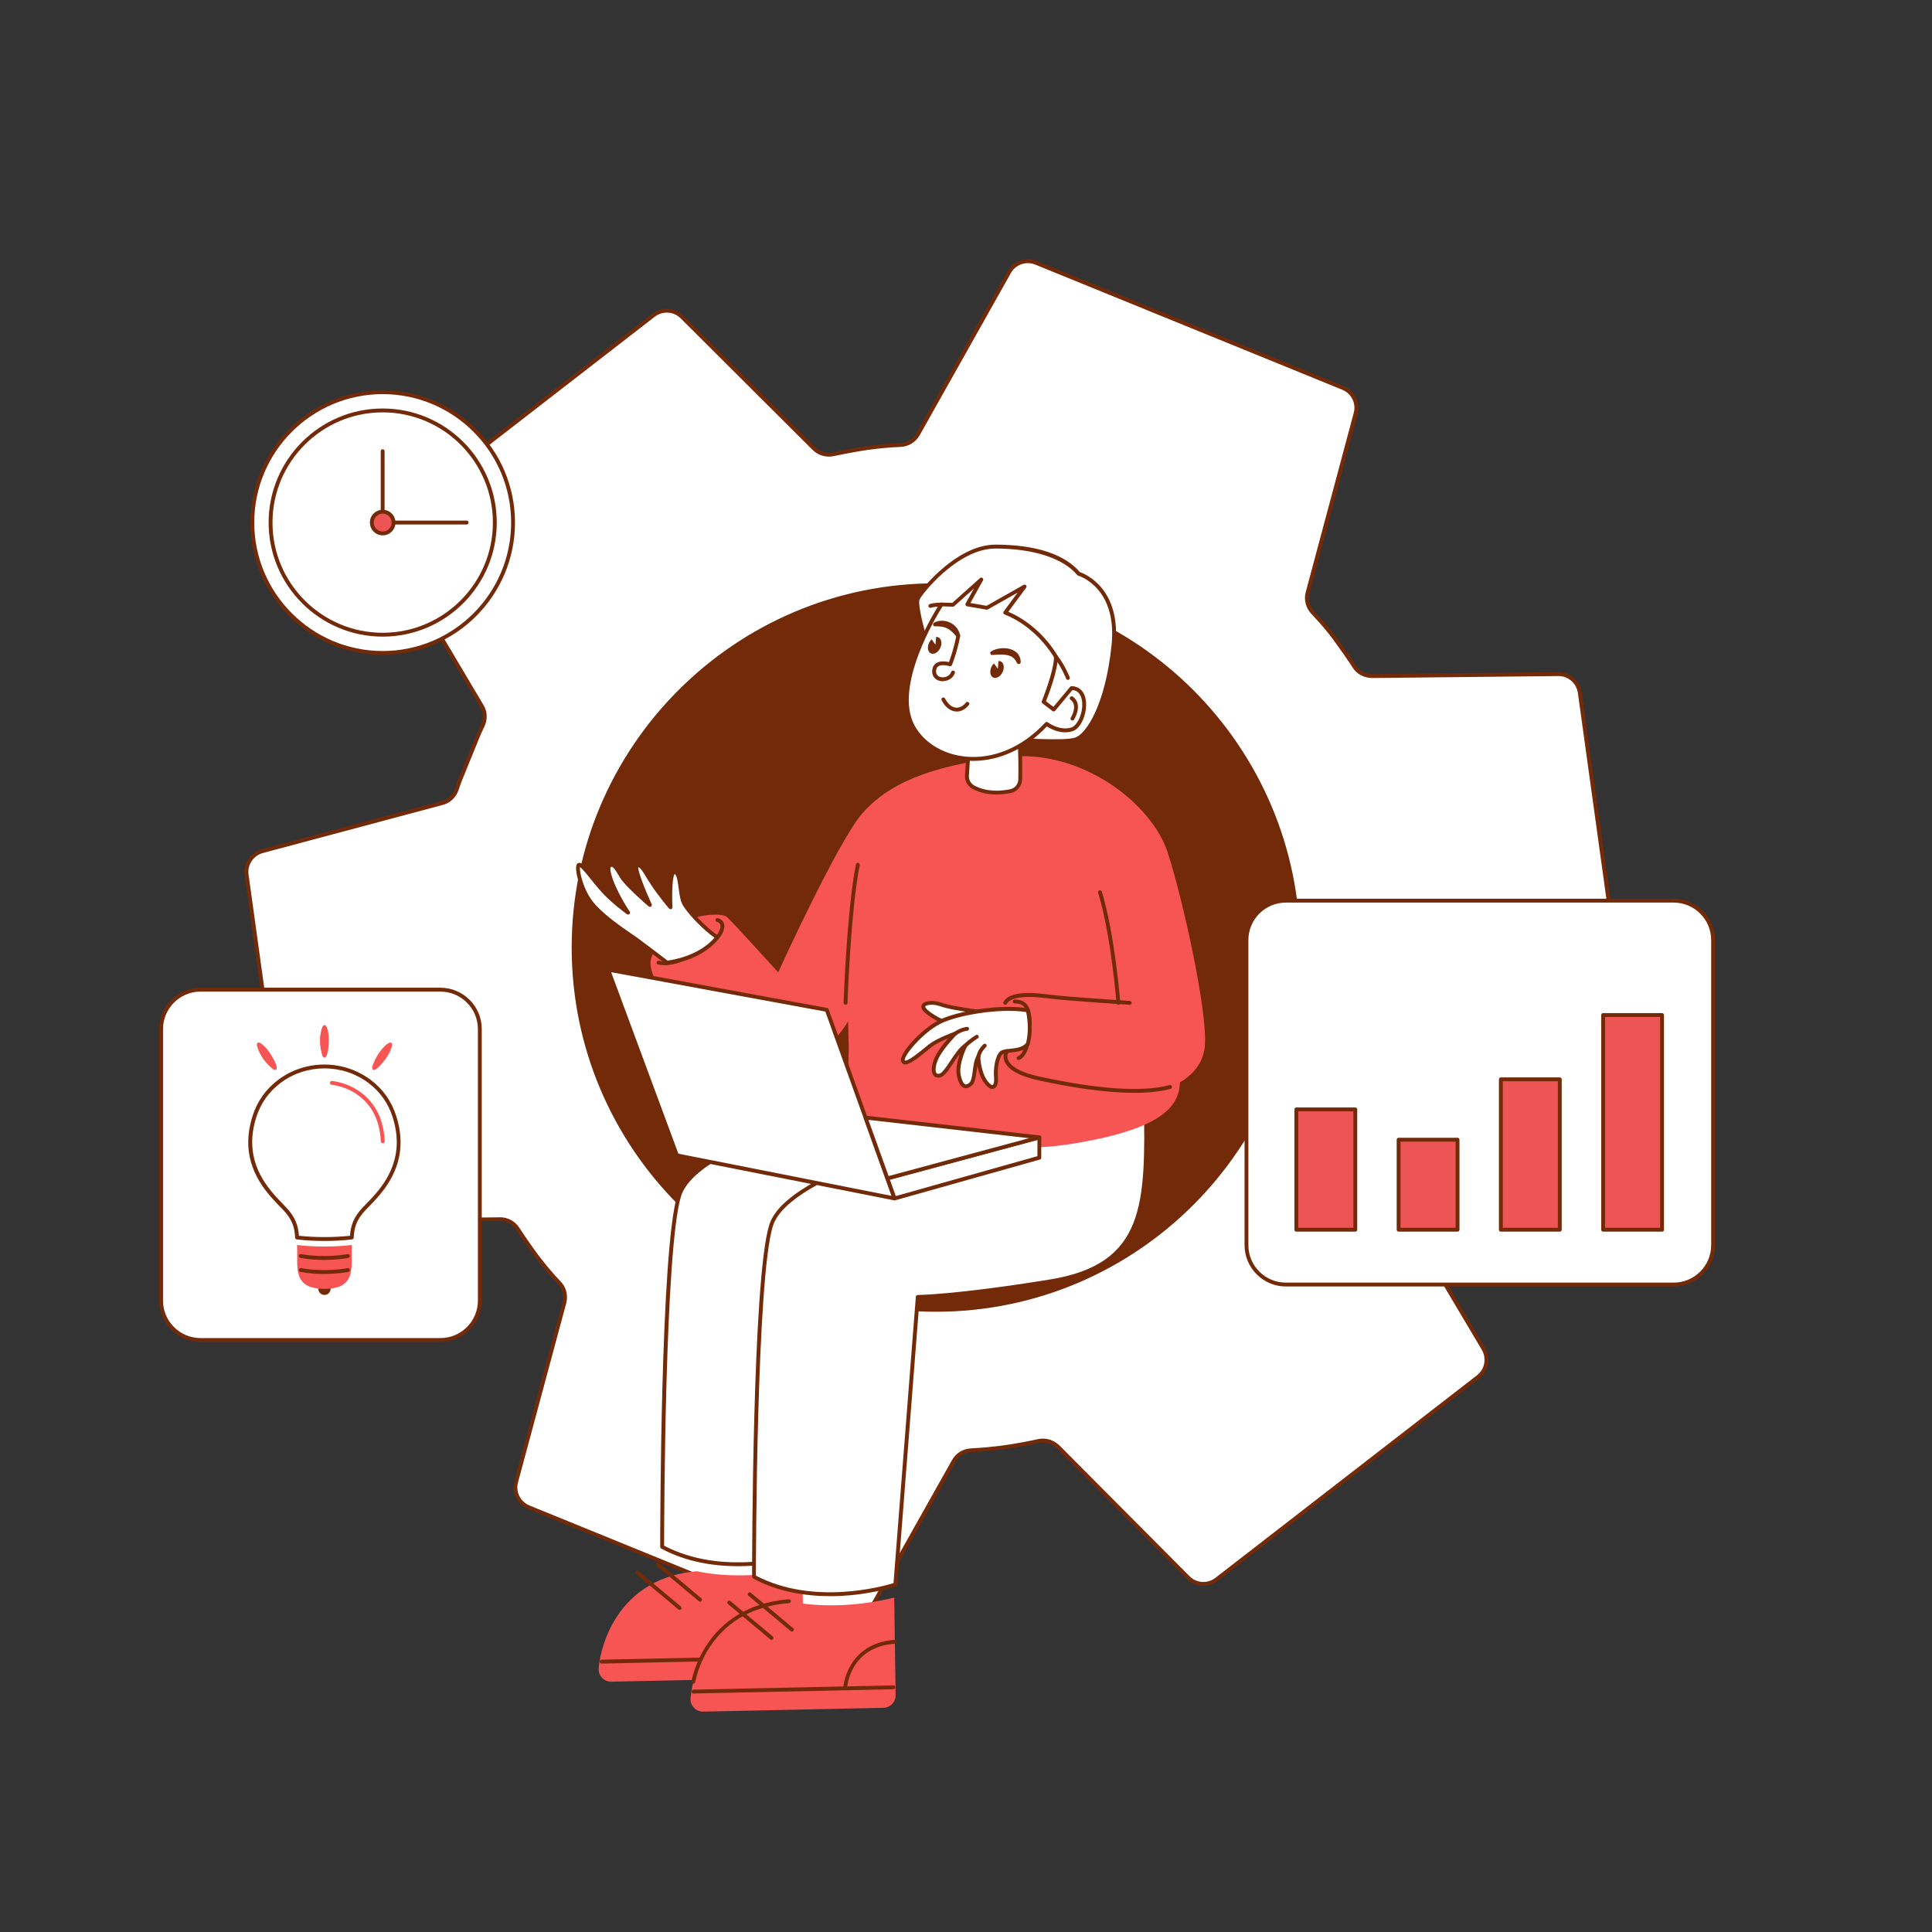 <svg transform="scale(1)" id="_0850_Product_Manager" xmlns="http://www.w3.org/2000/svg" viewBox="0 0 500 500" class="show_show__wrapper__graphic__5Waiy "><rect x="0" y="0" width="500" height="500" fill="#333333" stroke="none"/><title>React</title><g id="gear"><path d="M359.55,308c-1.01-1.72-1.03-3.88.04-5.66.43-.79.84-1.64,1.18-2.47l4.42-10.85c.36-.88.71-1.75.99-2.72.62-1.79,2.04-3.2,3.84-3.71l46.48-12.39c2.75-.75,4.5-3.39,4.1-6.16l-11.75-84.82c-.4-2.77-2.8-4.83-5.6-4.78l-48.05.51c-1.93,0-3.72-.89-4.72-2.49-1.6-2.47-3.3-4.86-5.01-7.21-1.71-2.34-3.65-4.55-5.68-6.68-1.36-1.41-1.89-3.44-1.37-5.27l12.4-46.31c.76-2.7-.64-5.54-3.27-6.61l-79.44-32.38c-2.63-1.07-5.61-.02-6.95,2.44l-23.52,41.84c-.91,1.67-2.59,2.75-4.52,2.87-2.82.1-5.72.39-8.66.78-2.96.44-5.91,1-8.83,1.62-1.81.4-3.72-.21-5.05-1.55l-34.06-33.97c-1.97-1.99-5.12-2.2-7.35-.5l-67.69,52.44c-2.23,1.7-2.81,4.81-1.38,7.27l24.56,41.4c1,1.6,1.03,3.6.17,5.29-.42.91-.83,1.76-1.19,2.64l-4.42,10.85c-.36.88-.66,1.77-.99,2.72-.57,1.81-1.99,3.22-3.82,3.66l-46.5,12.44c-2.75.75-4.5,3.39-4.1,6.16l11.75,84.82c.4,2.77,2.8,4.83,5.6,4.78l48.1-.49c1.88-.03,3.68.87,4.72,2.49,1.6,2.47,3.25,4.84,5.01,7.21,1.73,2.3,3.6,4.53,5.63,6.66,1.42,1.37,1.91,3.39,1.42,5.29l-12.45,46.29c-.76,2.7.64,5.54,3.27,6.61l79.44,32.38c2.63,1.07,5.61.02,6.95-2.44l23.52-41.84c.93-1.72,2.66-2.77,4.57-2.85,2.84-.15,5.67-.41,8.61-.8,2.96-.44,5.96-.98,8.83-1.62,1.86-.38,3.77.23,5.1,1.57l33.62,33.79c1.97,1.99,5.12,2.2,7.37.45l67.67-52.4c2.23-1.7,2.81-4.81,1.37-7.27l-24.37-41.04Z" fill="#fff" stroke-width="0"></path><path d="M218.41,423.36c-.77,0-1.55-.15-2.3-.45l-79.44-32.38c-2.86-1.16-4.39-4.26-3.56-7.21l12.45-46.29c.46-1.78-.02-3.58-1.28-4.8-1.95-2.05-3.86-4.31-5.68-6.72-1.73-2.33-3.38-4.69-5.03-7.24-.92-1.42-2.49-2.26-4.22-2.26-.03,0-.05,0-.08,0l-48.11.49s-.07,0-.11,0c-2.99,0-5.56-2.22-5.99-5.21l-11.75-84.82c-.44-3.01,1.48-5.89,4.46-6.71l46.51-12.44c1.65-.4,2.95-1.65,3.47-3.33l.09-.27c.3-.86.58-1.68.91-2.48l4.42-10.85c.33-.82.71-1.61,1.1-2.45l.1-.21c.81-1.58.75-3.38-.14-4.81l-24.57-41.41c-1.56-2.67-.92-6.08,1.5-7.92l67.69-52.44c2.43-1.86,5.87-1.62,8.01.54l34.06,33.97c1.22,1.23,2.98,1.77,4.58,1.41,3.21-.68,6.1-1.22,8.87-1.63,3.32-.44,6.17-.7,8.72-.79,1.74-.11,3.27-1.09,4.1-2.61l23.53-41.84c1.46-2.68,4.72-3.83,7.58-2.66l79.44,32.38c2.86,1.16,4.39,4.26,3.56,7.21l-12.4,46.31c-.47,1.67,0,3.51,1.25,4.79,2.36,2.48,4.17,4.62,5.72,6.74,2.04,2.79,3.63,5.09,5.02,7.23.89,1.42,2.48,2.26,4.28,2.26h.02l48.05-.51s.07,0,.11,0c2.99,0,5.56,2.22,5.99,5.21l11.75,84.82c.43,3.01-1.49,5.9-4.47,6.71l-46.49,12.39c-1.61.46-2.92,1.73-3.5,3.39-.28.97-.65,1.87-1,2.74l-4.42,10.85c-.34.84-.76,1.72-1.2,2.52-.96,1.61-.98,3.58-.04,5.17l24.37,41.04c1.56,2.67.92,6.08-1.5,7.93l-67.67,52.39c-2.43,1.89-5.88,1.68-8.03-.49l-33.62-33.79c-1.23-1.24-2.96-1.77-4.64-1.43-2.7.61-5.68,1.15-8.86,1.62-2.97.4-5.81.66-8.66.81-1.77.07-3.32,1.04-4.15,2.59l-23.53,41.85c-1.08,1.97-3.13,3.12-5.28,3.12ZM129.35,315.02c2.07,0,3.95,1.01,5.06,2.72,1.64,2.52,3.27,4.87,4.99,7.18,1.8,2.38,3.68,4.61,5.59,6.62,1.51,1.46,2.1,3.62,1.54,5.76l-12.46,46.3c-.69,2.46.59,5.04,2.97,6.02l79.44,32.38c2.39.97,5.11.02,6.33-2.22l23.53-41.84c1-1.86,2.87-3.02,4.98-3.1,2.82-.15,5.63-.41,8.57-.8,3.15-.47,6.11-1.01,8.79-1.61,2.02-.41,4.09.23,5.56,1.7l33.62,33.79c1.79,1.82,4.67,1.99,6.7.41l67.67-52.4c2.02-1.54,2.55-4.39,1.25-6.63l-24.37-41.03s0,0,0,0c-1.12-1.9-1.1-4.27.04-6.17.41-.76.81-1.59,1.14-2.4l4.42-10.85c.35-.85.71-1.73.98-2.67.69-1.99,2.25-3.5,4.18-4.05l46.49-12.39c2.49-.68,4.1-3.09,3.74-5.61l-11.75-84.82c-.36-2.49-2.5-4.35-5.01-4.35-.03,0-.06,0-.09,0l-48.06.51h-.02c-2.15,0-4.06-1.02-5.12-2.73-1.37-2.12-2.96-4.4-4.99-7.18-1.52-2.08-3.31-4.19-5.63-6.63-1.49-1.54-2.06-3.74-1.49-5.75l12.4-46.3c.69-2.46-.58-5.05-2.97-6.02l-79.44-32.38c-2.39-.97-5.11-.02-6.33,2.22l-23.53,41.84c-.98,1.82-2.83,2.99-4.92,3.12-2.53.09-5.35.34-8.63.78-2.74.41-5.62.94-8.79,1.61-1.94.42-4.05-.22-5.5-1.68l-34.06-33.97c-1.79-1.81-4.66-2-6.69-.45l-67.69,52.44c-2.02,1.54-2.56,4.39-1.25,6.62l24.56,41.4c1.08,1.73,1.15,3.89.19,5.77l-.09.19c-.39.83-.76,1.61-1.08,2.41l-4.42,10.85c-.32.78-.6,1.59-.89,2.44l-.09.26c-.63,2-2.19,3.5-4.17,3.99l-46.49,12.43c-2.49.68-4.1,3.09-3.73,5.61l11.75,84.82c.36,2.49,2.5,4.35,5.01,4.35.03,0,.06,0,.09,0l48.11-.49s.06,0,.09,0Z" fill="#732a09" stroke-width="0"></path><circle cx="242.21" cy="245.22" r="93.76" fill="#732a09" stroke-width="0"></circle><path d="M242.21,339.48c-51.98,0-94.26-42.29-94.26-94.26s42.29-94.26,94.26-94.26,94.26,42.29,94.26,94.26-42.29,94.26-94.26,94.26ZM242.21,151.96c-51.42,0-93.26,41.84-93.26,93.26s41.84,93.26,93.26,93.26,93.26-41.84,93.26-93.26-41.84-93.26-93.26-93.26Z" fill="#732a09" stroke-width="0"></path></g><g id="character"><path d="M272.77,277.19c.4,26.96.13,42.66-24.69,46.68s-34.33,4.02-34.33,4.02l-5.81,74.45s-20.08,6.84-36.58-2.01c0,0,0-76.86,4.43-90.95s50.26-24.55,50.26-24.55l46.72-7.65Z" fill="#fff" stroke-width="0"></path><path d="M191,405.33c-6.23,0-13.35-1.06-19.88-4.56-.16-.09-.26-.26-.26-.44,0-3.14.05-77.1,4.45-91.1,1.88-6,11-12.01,27.1-17.88,11.9-4.34,23.41-6.98,23.53-7.01l46.75-7.65c.15-.03.29.02.4.11.11.09.18.23.18.38.39,25.9.64,43.01-25.11,47.18-21.61,3.51-31.75,3.96-33.95,4.02l-5.77,74c-.01.2-.15.37-.34.43-.12.04-7.58,2.52-17.1,2.52ZM171.86,400.02c14.95,7.85,33.03,2.74,35.61,1.94l5.78-74.11c.02-.26.24-.46.5-.46.09,0,9.79-.05,34.25-4.02,24.71-4.01,24.66-19.67,24.28-45.6l-46.15,7.55c-.43.1-45.57,10.55-49.86,24.21-4.21,13.41-4.4,85.22-4.4,90.5Z" fill="#732a09" stroke-width="0"></path><path d="M207.65,405.69l.36,25.28c.02,1.77-1.38,3.23-3.15,3.26l-46.65.99c-1.95.04-3.49-1.65-3.26-3.59l.13-1.09s2.19-21.98,25.33-23.9c0,0,11.53,2.94,27.25-.94Z" fill="#f75454" stroke-width="0"></path><path d="M155.7,430.53c-.27,0-.49-.22-.5-.49,0-.28.21-.5.49-.51l51.73-1.1h.01c.27,0,.49.22.5.49,0,.28-.21.5-.49.51l-51.73,1.1h-.01Z" fill="#732a09" stroke-width="0"></path><path d="M194.94,429.7s-.02,0-.03,0c-.28-.01-.49-.25-.47-.53,0-.12.75-11.62,13.33-12.53.28-.02.51.19.54.46.02.28-.19.51-.46.54-11.69.84-12.38,11.14-12.41,11.58-.01.27-.24.47-.5.47Z" fill="#732a09" stroke-width="0"></path><path d="M175.89,416.64c-.11,0-.23-.04-.32-.12l-10.94-9.14c-.21-.18-.24-.49-.06-.7.18-.21.5-.24.7-.06l10.94,9.14c.21.18.24.49.06.7-.1.12-.24.18-.38.18Z" fill="#732a09" stroke-width="0"></path><path d="M181.17,414.5c-.11,0-.23-.04-.32-.12l-10.94-9.15c-.21-.18-.24-.49-.06-.7.18-.21.5-.24.7-.06l10.94,9.15c.21.18.24.49.06.7-.1.12-.24.18-.38.18Z" fill="#732a09" stroke-width="0"></path><path d="M296.54,284.93c.4,26.96.13,42.66-24.69,46.68s-34.33,4.02-34.33,4.02l-5.81,74.45s-20.08,6.84-36.58-2.01c0,0,0-76.86,4.43-90.95s50.26-24.55,50.26-24.55l46.72-7.65Z" fill="#fff" stroke-width="0"></path><path d="M214.78,413.08c-6.23,0-13.35-1.06-19.88-4.56-.16-.09-.26-.26-.26-.44,0-3.14.05-77.1,4.45-91.1,1.88-6,11-12.01,27.1-17.87,11.9-4.34,23.42-6.98,23.53-7.01l46.75-7.65c.15-.02.29.02.4.11.11.09.18.23.18.38.39,25.9.64,43.01-25.11,47.18-21.61,3.51-31.75,3.96-33.95,4.02l-5.77,74c-.01.2-.15.37-.34.43-.12.04-7.58,2.52-17.1,2.52ZM195.63,407.77c14.96,7.85,33.03,2.74,35.61,1.94l5.78-74.11c.02-.26.24-.46.5-.46.09,0,9.79-.05,34.25-4.02,24.71-4.01,24.66-19.67,24.28-45.6l-46.15,7.55c-.43.1-45.57,10.55-49.87,24.2-4.21,13.41-4.4,85.22-4.4,90.5Z" fill="#732a09" stroke-width="0"></path><path d="M219.66,271.19l-.49,21.39s33.97,7.55,59.14,3.3c25.17-4.25,28.5-11.03,26.61-19.76-1.89-8.73-73.2-15.02-73.2-15.02l-12.06,10.09Z" fill="#f75454" stroke-width="0"></path><path d="M231.43,413.44l.36,25.28c.02,1.77-1.38,3.23-3.15,3.26l-46.65.99c-1.95.04-3.49-1.65-3.26-3.59l.13-1.09s2.19-21.98,25.33-23.9c0,0,11.53,2.94,27.25-.94Z" fill="#f75454" stroke-width="0"></path><path d="M179.47,438.28c-.27,0-.49-.22-.5-.49,0-.28.21-.5.49-.51l51.73-1.1h.01c.27,0,.49.22.5.49,0,.28-.21.5-.49.51l-51.73,1.1h-.01Z" fill="#732a09" stroke-width="0"></path><path d="M218.71,437.45s-.02,0-.03,0c-.28-.01-.49-.25-.47-.53,0-.12.75-11.62,13.33-12.53.27-.02.51.19.54.46.02.28-.19.51-.46.54-11.69.84-12.38,11.14-12.41,11.58-.01.27-.24.47-.5.47Z" fill="#732a09" stroke-width="0"></path><path d="M199.67,424.39c-.11,0-.23-.04-.32-.12l-10.94-9.14c-.21-.18-.24-.49-.06-.7.18-.21.5-.24.7-.06l10.94,9.14c.21.18.24.49.06.7-.1.12-.24.18-.38.18Z" fill="#732a09" stroke-width="0"></path><path d="M204.95,422.25c-.11,0-.23-.04-.32-.12l-10.94-9.15c-.21-.18-.24-.49-.06-.7.18-.21.5-.24.7-.06l10.94,9.15c.21.18.24.49.06.7-.1.12-.24.18-.38.18Z" fill="#732a09" stroke-width="0"></path><path d="M178.69,238.07c2.66-1.55,8.24-1.7,9.36-.81s13.34,14.38,13.34,14.38c0,0,15.31-33.64,21.7-41.04,6.39-7.4,16.98-12.44,37.04-14.69,20.06-2.26,38.06,12.31,42.07,24.72,4.01,12.41,10.16,40.47,9.65,49.7-.5,9.23-11.79,14.75-25.2,11.49-13.42-3.26-19.71-5.44-22.11-6.06-2.41-.63-4.14-1.63-4.69-6.13l-11.33,1.56h-28.87l-.16-6.89s-7.16,13.15-20.46,11.72c-13.3-1.42-22.16-11.4-27.07-18.52-4.91-7.12-4.21-9.81-1.55-12.35s8.27-7.08,8.27-7.08Z" fill="#f75454" stroke-width="0"></path><path d="M171.95,249.79c-.57,0-1.12-.06-1.65-.18-.27-.06-.43-.33-.37-.6.06-.27.33-.44.6-.37,5.2,1.23,13.75-5.28,14.75-6.4.72-.8,1.37-2.09,1.14-2.9-.11-.38-.4-.63-.91-.78-.26-.08-.42-.36-.33-.62.08-.26.36-.41.62-.33,1.06.32,1.45.97,1.58,1.47.39,1.4-.67,3.07-1.36,3.84-1.04,1.16-8.39,6.89-14.08,6.89Z" fill="#732a09" stroke-width="0"></path><path d="M263.61,274.33c-.21,0-.4-.13-.47-.33-.09-.26.04-.55.3-.64,2.04-.73,2.93-6.78,2.43-10.35-.42-2.99-1.68-3.27-3.3-3.33-.28,0-.49-.24-.48-.52.01-.27.26-.48.52-.48,1.79.06,3.73.44,4.26,4.19.46,3.34-.21,10.4-3.09,11.43-.06.02-.11.03-.17.03Z" fill="#732a09" stroke-width="0"></path><path d="M185.66,242.57c-2.9-1.83-7.62-6.7-8.69-8.91s-.69-7.69-2.29-7.92c-1.6-.23-1.14,9.07-1.14,9.07,0,0-2.59-3.05-4.57-6.02-1.98-2.97-2.74-5.1-4.04-4.8s3.28,10.21,3.28,10.21c0,0-5.87-5.03-7.24-7.24s-2.06-3.64-3.12-3,.46,4.68,2.06,7.72c1.6,3.05,2.67,4.49,2.67,4.49,0,0-4.19-2.97-7.01-6.25-2.82-3.28-4.65-6.08-5.64-6.12s.15,6.35,3.43,10.24c3.28,3.89,9.52,7.77,11.5,9.22,1.98,1.45,7.77,5.87,7.77,5.87,0,0,8.46-.76,13.03-6.55Z" fill="#fff" stroke-width="0"></path><path d="M172.63,249.62c-.11,0-.22-.04-.3-.1-.06-.04-5.81-4.43-7.76-5.86-.38-.28-.91-.64-1.55-1.08-2.75-1.88-7.35-5.03-10.04-8.22-3.04-3.6-4.36-9.33-3.73-10.61.14-.29.4-.48.7-.45.87.04,1.81,1.16,3.68,3.49.68.85,1.45,1.8,2.31,2.81,1.45,1.69,3.29,3.3,4.7,4.46-.35-.6-.74-1.31-1.18-2.15-.89-1.7-3.66-7.31-1.87-8.38,1.37-.82,2.25.62,3.37,2.45l.44.72c.85,1.38,3.58,3.95,5.41,5.59-1.34-3.07-3-7.32-2.49-8.38.1-.21.28-.36.5-.41,1.31-.31,2.08.97,3.24,2.89.38.63.81,1.34,1.33,2.12,1.21,1.82,2.67,3.69,3.6,4.84-.07-2.61,0-6.93,1.01-7.86.21-.2.48-.28.75-.24,1.32.19,1.58,2.21,1.89,4.54.18,1.39.37,2.82.78,3.66,1.04,2.15,5.73,6.96,8.5,8.71.12.08.2.2.23.34.02.14-.01.28-.1.39-4.65,5.89-13.02,6.71-13.38,6.74-.01,0-.03,0-.04,0ZM150.09,224.36c-.17,1.14.83,6.01,3.64,9.35,2.6,3.09,7.13,6.19,9.84,8.04.65.44,1.19.82,1.57,1.1,1.78,1.3,6.67,5.03,7.62,5.75,1.22-.15,8.08-1.2,12.15-5.92-2.96-2.05-7.34-6.61-8.4-8.81-.48-.98-.67-2.5-.87-3.96-.19-1.44-.47-3.6-1.04-3.68-.49.37-.78,4.29-.57,8.55.01.21-.12.41-.32.49-.2.08-.43.02-.56-.14-.03-.03-2.63-3.1-4.61-6.07-.52-.79-.96-1.51-1.35-2.15-.94-1.55-1.48-2.42-2.01-2.45-.1,1.04,1.68,5.64,3.47,9.53.1.21.04.47-.15.61-.19.14-.45.13-.63-.02-.24-.21-5.94-5.1-7.34-7.35l-.44-.72c-1.15-1.88-1.55-2.38-2-2.11-.39.23.04,2.86,2.24,7.06,1.56,2.97,2.62,4.42,2.63,4.43.15.2.13.47-.05.65-.17.17-.45.2-.65.06-.17-.12-4.27-3.04-7.1-6.33-.87-1.01-1.65-1.98-2.33-2.83-1.03-1.29-2.19-2.73-2.76-3.05Z" fill="#732a09" stroke-width="0"></path><path d="M218.83,260.03h-.02c-.28,0-.49-.24-.48-.52,0-.24.82-23.89,3.18-35.81.05-.27.32-.45.59-.39.27.05.45.32.39.59-2.34,11.84-3.15,35.42-3.16,35.65,0,.27-.23.48-.5.48Z" fill="#732a09" stroke-width="0"></path><path d="M289.43,260.03c-.26,0-.48-.2-.5-.46-.01-.17-1.3-17.15-4.73-28.52-.08-.26.07-.54.33-.62.27-.08.54.07.62.33,3.46,11.48,4.76,28.56,4.77,28.73.02.28-.19.52-.46.54-.01,0-.03,0-.04,0Z" fill="#732a09" stroke-width="0"></path><path d="M260.13,260.03c-.08,0-.17-.02-.24-.06-.24-.13-.33-.44-.19-.68,1.2-2.16,4.98-2.79,11.57-1.92,4.85.64,20.97,1.66,21.13,1.67.28.02.49.25.47.53-.02.27-.23.48-.53.47-.16-.01-16.31-1.03-21.2-1.67-7.53-.99-9.9.22-10.56,1.42-.09.16-.26.26-.44.26Z" fill="#732a09" stroke-width="0"></path><path d="M255.19,262.08c-2.72-.35-9.3-1.23-11.7-2.12s-5.66-.38-4.17,1.36,6.01,3.73,6.01,3.73l9.86-2.97Z" fill="#fff" stroke-width="0"></path><path d="M245.33,265.55c-.07,0-.14-.01-.2-.04-.19-.08-4.64-2.06-6.19-3.86-.73-.86-.49-1.48-.29-1.77.73-1.04,3.23-1.04,5.01-.38,1.64.6,5.75,1.34,11.59,2.09.23.03.42.22.43.46s-.13.45-.35.52l-9.87,2.97s-.1.02-.14.02ZM241.08,260.03c-.81,0-1.43.17-1.61.41-.1.15.15.46.23.55,1.24,1.45,4.84,3.15,5.66,3.52l7.47-2.25c-3.7-.51-7.71-1.18-9.51-1.84-.77-.28-1.57-.4-2.24-.4Z" fill="#732a09" stroke-width="0"></path><path d="M265.99,261.48c-6.98-1.24-18.6.76-23.02,3.11s-9.89,8.43-9.26,10.02,4.98-2.35,6.98-3.94c2-1.59,6.5-3.18,6.5-3.18,0,0-3.66,3.73-4.84,6.43-1.18,2.7-.9,4.84.9,4.42s4.03-6.01,6.58-7.74c0,0-2.36,4.67-1.67,7.79.69,3.13,1.94,3.2,3.11,2.09s.76-5.12,1.94-7.05c0,0,.07,4.08,1.94,6.57,1.87,2.49,2.83,1.04,2.63-1.18s.28-5.25,1.31-6.29c1.04-1.04,5.12-.07,6.91-2.35,0,0,1.18-3.66,0-8.71Z" fill="#fff" stroke-width="0"></path><path d="M256.82,281.82c-.63,0-1.33-.5-2.09-1.51-1.01-1.35-1.52-3.11-1.78-4.51-.08.46-.15.95-.21,1.42-.22,1.58-.4,2.94-1.14,3.63-.9.84-1.62.86-2.07.72-.86-.27-1.48-1.27-1.87-3.07-.4-1.81.14-4.06.72-5.74-.57.74-1.13,1.58-1.65,2.37-1.22,1.84-2.27,3.43-3.38,3.69-.99.23-1.52-.2-1.75-.48-.71-.86-.61-2.59.28-4.63.72-1.64,2.29-3.62,3.47-4.98-1.43.6-3.29,1.47-4.36,2.32-.29.23-.62.51-.99.81-2.69,2.22-4.84,3.88-6.05,3.57-.33-.09-.59-.32-.72-.65-.8-2.05,5.2-8.37,9.5-10.65,4.65-2.47,16.33-4.41,23.34-3.16.2.04.35.18.4.38,1.19,5.12.04,8.82-.01,8.98-.02.06-.05.11-.08.16-1.21,1.54-3.25,1.75-4.89,1.92-.87.09-1.77.19-2.06.47-.84.84-1.38,3.59-1.17,5.89.15,1.55-.23,2.65-1.01,2.95-.14.05-.28.08-.43.08ZM253.2,272.94s.09,0,.13.02c.22.06.37.25.37.47,0,.04.09,3.95,1.84,6.28.74.99,1.21,1.16,1.35,1.09.22-.08.48-.75.37-1.92-.21-2.3.28-5.51,1.46-6.69.54-.54,1.52-.64,2.66-.76,1.5-.16,3.19-.33,4.15-1.47.16-.56.95-3.77.04-8.04-6.76-1.08-18.03.81-22.37,3.12-4.67,2.48-9.44,8.35-9.03,9.4.62.42,4.07-2.4,5.2-3.33.37-.31.71-.59,1.01-.82,2.05-1.62,6.46-3.19,6.64-3.26.22-.08.46,0,.59.2s.1.45-.07.62c-.04.04-3.61,3.7-4.74,6.28-.81,1.85-.79,3.16-.43,3.59.06.07.22.27.76.15.72-.17,1.81-1.81,2.77-3.27,1.14-1.72,2.31-3.5,3.64-4.4.19-.13.44-.11.61.04.17.15.22.4.12.6-.02.04-2.27,4.54-1.63,7.46.42,1.9.97,2.26,1.19,2.33.35.11.79-.21,1.09-.49.48-.45.66-1.77.83-3.04.19-1.42.39-2.88,1.02-3.91.09-.15.26-.24.43-.24Z" fill="#732a09" stroke-width="0"></path><path d="M247.18,268c-.16,0-.32-.08-.41-.22-.16-.23-.1-.54.13-.69,1.82-1.24,3.3-1.33,3.37-1.33.3-.04.51.2.52.47s-.2.51-.47.52c0,0-1.28.09-2.86,1.16-.09.06-.18.09-.28.09Z" fill="#732a09" stroke-width="0"></path><path d="M249.82,271.11c-.13,0-.26-.05-.35-.15-.19-.2-.19-.51,0-.71,1.32-1.32,3-2.33,3.07-2.38.24-.14.54-.07.69.17.14.24.07.54-.17.69-.02,0-1.64,1-2.88,2.23-.1.1-.22.15-.35.15Z" fill="#732a09" stroke-width="0"></path><path d="M253.2,273.94s-.06,0-.09,0c-.27-.05-.45-.31-.4-.58.32-1.78,1.75-3.07,1.81-3.12.21-.18.52-.16.71.04.18.21.17.52-.04.71-.01.01-1.24,1.12-1.49,2.55-.04.24-.25.41-.49.41Z" fill="#732a09" stroke-width="0"></path><polygon points="231.51 310.15 213.98 261.35 157.39 250.95 175.19 299.01 231.51 310.15" fill="#fff" stroke-width="0"></polygon><path d="M231.51,310.65s-.06,0-.1,0l-56.32-11.14c-.17-.03-.31-.15-.37-.32l-17.8-48.06c-.06-.17-.03-.36.09-.5.12-.14.29-.2.47-.17l56.59,10.41c.17.03.32.16.38.32l17.53,48.79c.06.17.03.36-.09.5-.1.11-.23.17-.38.17ZM175.56,298.57l55.18,10.92-17.14-47.69-55.44-10.2,17.4,46.97Z" fill="#732a09" stroke-width="0"></path><polygon points="231.51 310.15 268.98 299.59 268.98 294.36 229.65 304.96 231.51 310.15" fill="#fff" stroke-width="0"></polygon><path d="M231.51,310.65c-.21,0-.4-.13-.47-.33l-1.86-5.18c-.05-.13-.04-.28.03-.4s.18-.21.31-.25l39.33-10.6c.15-.04.31,0,.43.09.12.09.2.24.2.4v5.23c0,.22-.15.42-.36.48l-37.47,10.55s-.09.02-.14.02ZM230.31,305.31l1.52,4.23,36.66-10.33v-4.2l-38.18,10.29Z" fill="#732a09" stroke-width="0"></path><polygon points="268.98 294.36 224 289.23 229.65 304.96 268.98 294.36" fill="#fff" stroke-width="0"></polygon><path d="M229.65,305.46c-.21,0-.4-.13-.47-.33l-5.65-15.73c-.06-.16-.03-.34.08-.48.11-.13.28-.2.45-.19l44.99,5.13c.24.03.42.22.44.46.02.24-.14.46-.37.52l-39.33,10.6s-.09.02-.13.02ZM224.74,289.82l5.23,14.54,36.36-9.8-41.58-4.74Z" fill="#732a09" stroke-width="0"></path><path d="M293.57,282.83c-7.94,0-17.26-1.59-24.69-3.21-5.02-1.09-8.01-2.75-8.9-4.91-.67-1.63.15-2.91.19-2.97.15-.23.46-.29.69-.14.23.15.29.46.15.69-.03.05-.57.92-.09,2.06.53,1.26,2.38,3.03,8.18,4.29,15.15,3.3,26.75,4.05,33.56,2.18.27-.07.54.08.62.35.07.27-.08.54-.35.62-2.67.74-5.88,1.04-9.34,1.04Z" fill="#732a09" stroke-width="0"></path><path d="M179.45,435.72s-.05,0-.08,0c-.27-.04-.46-.3-.42-.57.03-.2,3.23-19.52,25.18-21.26.25-.01.52.18.54.46.02.27-.18.52-.46.54-8.87.7-15.65,4.34-20.15,10.82-3.36,4.84-4.12,9.55-4.13,9.6-.04.25-.25.42-.49.42Z" fill="#732a09" stroke-width="0"></path><path d="M263.21,183.34c.88,8.69.9,15.12.82,18.36-.04,1.48-1.08,2.74-2.53,3.04-2.38.5-6.13.8-9.52-.97-1.13-.59-1.82-1.79-1.74-3.06l.47-7.15,12.5-10.21Z" fill="#fff" stroke-width="0"></path><path d="M257.88,205.62c-1.95,0-4.1-.35-6.14-1.42-1.31-.69-2.1-2.08-2-3.54l.47-7.15c0-.14.08-.27.18-.36l12.5-10.21c.14-.12.34-.14.51-.07s.29.23.31.41c.9,8.8.9,15.32.82,18.42-.04,1.72-1.25,3.17-2.93,3.52-1.07.22-2.34.4-3.72.4ZM251.2,193.8l-.45,6.94c-.07,1.07.51,2.08,1.47,2.59,3.21,1.68,6.77,1.43,9.19.93,1.22-.25,2.1-1.31,2.13-2.56.07-2.97.07-9.1-.73-17.37l-11.61,9.48Z" fill="#732a09" stroke-width="0"></path><path d="M239.23,164.85c-1.33-4.61-2.07-8.49-1.79-9.69s9.99-13.69,20.17-13.69,17.86,2.59,21.56,7.03c0,0,10.62,2.97,9,18.54-1.61,15.56-6.65,23.25-9.69,24.32s-17.06,0-17.06,0l-22.19-26.5Z" fill="#fff" stroke-width="0"></path><path d="M272.64,192.32c-4.94,0-10.88-.45-11.25-.48-.13-.01-.26-.08-.35-.18l-22.19-26.5c-.04-.05-.08-.12-.1-.18-1.1-3.81-2.15-8.42-1.8-9.95.27-1.19,10.17-14.08,20.66-14.08s17.94,2.52,21.85,7.1c1.34.46,10.74,4.26,9.21,19.02-1.67,16.14-6.91,23.64-10.02,24.74-1.07.38-3.4.5-6.01.5ZM261.67,190.86c1.75.13,13.93.97,16.64.01,2.76-.98,7.75-8.33,9.36-23.9,1.55-14.97-8.54-17.97-8.64-18-.1-.03-.18-.08-.25-.16-3.63-4.35-11.35-6.85-21.17-6.85s-19.34,12.14-19.68,13.31c-.21.89.26,4.12,1.76,9.34l21.99,26.26Z" fill="#732a09" stroke-width="0"></path><path d="M243.64,156.45s-13.42,20.42-7.41,31.52c5.23,9.66,22.09,13,34.65-.62,0,0,3.09,2.41,6.47,1.45s5.22-10.53,0-10.72l-4.64,5.56-2.61-1.99s3.19-7.75,3.19-11.65c0,0-4.31-7.96-13.11-11.43l5-6.76-9.75,5.5-5.06-.87,3.61-6.47-7.33,6.57-3-.1Z" fill="#fff" stroke-width="0"></path><path d="M251.94,196.92c-.9,0-1.79-.05-2.68-.17-5.94-.74-10.97-3.94-13.47-8.55-2.57-4.74-2.08-11.58,1.43-20.34,2.59-6.46,5.97-11.64,6-11.69.1-.15.26-.24.43-.23l2.8.09,7.18-6.43c.18-.16.46-.17.65-.02.19.15.24.42.12.63l-3.27,5.85,4.19.72,9.6-5.42c.21-.11.46-.07.62.1.16.18.17.44.03.63l-4.62,6.24c8.47,3.61,12.59,11.09,12.77,11.42.04.07.06.16.06.24,0,3.52-2.45,9.89-3.08,11.48l1.92,1.47,4.33-5.19c.1-.12.26-.17.4-.18,2.06.08,3.4,1.48,3.69,3.84.36,2.99-1.15,7.17-3.57,7.86-2.92.84-5.58-.64-6.54-1.27-5.44,5.75-12.23,8.91-19,8.91ZM243.91,156.95c-1.45,2.29-12.69,20.7-7.24,30.77,2.34,4.33,7.09,7.33,12.71,8.03,7.43.92,15.14-2.26,21.12-8.75.18-.19.47-.21.67-.06.03.02,2.94,2.25,6.02,1.36,1.72-.49,3.19-3.98,2.85-6.78-.15-1.26-.71-2.76-2.49-2.95l-4.47,5.37c-.17.21-.48.24-.69.08l-2.61-1.99c-.18-.14-.25-.38-.16-.59.03-.08,3.08-7.53,3.15-11.33-.55-.96-4.82-7.95-12.8-11.1-.14-.06-.25-.18-.3-.33s-.01-.31.08-.44l3.61-4.87-7.71,4.35c-.1.06-.22.08-.33.06l-5.06-.87c-.16-.03-.3-.13-.37-.28s-.06-.32.01-.46l2.15-3.86-5.1,4.57c-.09.09-.21.12-.35.13l-2.72-.09Z" fill="#732a09" stroke-width="0"></path><path d="M256.53,168.56c2.64-1.56,7.56-1.01,7.63,2.77.01.28-.2.51-.48.53-.23.01-.42-.13-.5-.33-.57-1.14-1.29-1.74-2.51-1.98-1.15-.25-2.54-.13-3.87-.04-.53.05-.74-.73-.27-.95h0Z" fill="#732a09" stroke-width="0"></path><path d="M241.73,161.15c2.29-1.23,5.37-.12,6.4,2.24.16.49.69,1.34-.03,1.59-.19.05-.39-.02-.51-.16-.74-.87-1.44-1.68-2.43-2.17-.95-.5-2.11-.6-3.18-.55-.52.04-.71-.73-.24-.95h0Z" fill="#732a09" stroke-width="0"></path><path d="M243.99,176.31c-.28,0-.55-.03-.81-.1-1.39-.35-2.13-1.51-1.89-2.97.12-.75.49-1.31,1.07-1.66,1.03-.62,2.49-.4,3.23-.23.37-.98,1.29-3.6,1.92-6.87.05-.27.32-.45.58-.4.27.05.45.31.4.58-.81,4.25-2.08,7.34-2.13,7.47-.1.24-.37.37-.62.28-.51-.17-2.03-.5-2.86,0-.33.2-.53.52-.6.97-.22,1.35.73,1.74,1.14,1.84,1.03.25,2.38-.22,2.76-1.35.09-.26.37-.4.63-.31.26.09.4.37.31.63-.47,1.4-1.86,2.09-3.14,2.09Z" fill="#732a09" stroke-width="0"></path><path d="M259.47,173.95c-.55,1.15-1.65,1.76-2.44,1.38s-.99-1.62-.43-2.76c.16-.34.39-.64.63-.88l1.01,1.39.16-1.99c.22-.03.43,0,.62.1.79.38.99,1.62.44,2.76Z" fill="#732a09" stroke-width="0"></path><path d="M243.33,167.71c-.55,1.15-1.65,1.76-2.44,1.38s-.99-1.62-.43-2.76c.16-.34.39-.64.63-.88l1.01,1.39.16-1.99c.22-.03.43,0,.62.1.79.38.99,1.62.44,2.76Z" fill="#732a09" stroke-width="0"></path><path d="M247.6,184.14c-.1,0-.2,0-.3-.01-1.41-.13-2.69-1.16-3.61-2.9-.13-.24-.03-.55.21-.67.24-.13.55-.03.67.21.75,1.43,1.75,2.27,2.81,2.37.9.09,1.86-.39,2.59-1.31.17-.22.49-.25.7-.08.22.17.25.49.08.7-.87,1.09-2,1.7-3.16,1.7Z" fill="#732a09" stroke-width="0"></path><path d="M277.55,186.48c-.09,0-.18-.02-.26-.07-.24-.14-.31-.45-.17-.69.72-1.19,1.52-3.49-.06-4.61-.23-.16-.28-.47-.12-.7.16-.23.47-.28.7-.12,2.17,1.54,1.23,4.46.33,5.95-.09.15-.26.24-.43.24Z" fill="#732a09" stroke-width="0"></path><path d="M243.64,156.45c-2.16.05-2.87.37-2.87.37" fill="#fff" stroke-width="0"></path><path d="M240.78,157.31c-.19,0-.38-.11-.46-.3-.11-.25,0-.54.25-.65.08-.04.86-.37,3.06-.41.32,0,.5.21.51.49s-.21.5-.49.51c-1.98.04-2.67.32-2.68.33-.06.03-.13.04-.19.04Z" fill="#732a09" stroke-width="0"></path><path d="M273.29,170c1.87,2.39,3.08,5.44,3.08,5.44" fill="#fff" stroke-width="0"></path><path d="M276.37,175.95c-.2,0-.39-.12-.46-.32-.01-.03-1.2-3.02-3-5.32-.17-.22-.13-.53.08-.7.22-.17.53-.13.7.08,1.89,2.42,3.1,5.44,3.15,5.57.1.26-.02.55-.28.65-.06.02-.12.04-.18.04Z" fill="#732a09" stroke-width="0"></path></g><g id="lamp"><rect x="41.69" y="256.13" width="82.48" height="90.65" rx="10.2" ry="10.2" fill="#fff" stroke-width="0"></rect><path d="M113.98,347.28h-62.09c-5.9,0-10.7-4.8-10.7-10.7v-70.26c0-5.9,4.8-10.7,10.7-10.7h62.09c5.9,0,10.7,4.8,10.7,10.7v70.26c0,5.9-4.8,10.7-10.7,10.7ZM51.89,256.63c-5.35,0-9.7,4.35-9.7,9.7v70.26c0,5.35,4.35,9.7,9.7,9.7h62.09c5.35,0,9.7-4.35,9.7-9.7v-70.26c0-5.35-4.35-9.7-9.7-9.7h-62.09Z" fill="#732a09" stroke-width="0"></path><circle cx="83.97" cy="333.54" r="1.59" fill="#732a09" stroke-width="0"></circle><path d="M91.02,325.17c0,4.01.26,8.39-7.06,8.39s-7.05-4.38-7.05-8.39c0-1.07.01-2.04-.03-2.97,2.2.26,4.59.4,7.09.4s4.88-.14,7.08-.4c-.05.94-.03,1.91-.03,2.97Z" fill="#f75454" stroke-width="0"></path><path d="M96.85,310.09c-.96,1.07-1.87,1.95-2.57,2.7-2.54,2.68-3.11,4.89-3.23,7.48-2.2.26-4.59.4-7.08.4s-4.89-.14-7.09-.4c-.12-2.58-.69-4.8-3.23-7.48-.7-.74-1.61-1.63-2.57-2.7-3.78-4.16-8.46-10.91-5.26-21.05,1.33-4.24,3.8-7.17,6.49-9.18,6.86-5.14,16.44-5.14,23.31,0,2.69,2.02,5.15,4.94,6.49,9.19,3.2,10.14-1.48,16.89-5.25,21.05Z" fill="#fff" stroke-width="0"></path><path d="M83.97,321.16c-2.5,0-4.91-.13-7.15-.4-.24-.03-.43-.23-.44-.47-.12-2.53-.68-4.61-3.09-7.16-.24-.25-.5-.52-.78-.8-.55-.56-1.16-1.19-1.8-1.9-3.87-4.26-8.65-11.13-5.37-21.54,1.21-3.85,3.45-7.03,6.66-9.43,7.03-5.28,16.86-5.28,23.91,0,3.21,2.4,5.45,5.58,6.66,9.44,3.28,10.4-1.49,17.27-5.36,21.54-.63.7-1.23,1.32-1.77,1.87-.29.3-.56.58-.81.83-2.42,2.54-2.97,4.62-3.09,7.15-.01.24-.2.45-.44.47-2.24.27-4.65.4-7.14.4ZM91.06,320.26h0,0ZM77.36,319.81c4.16.46,9.05.46,13.22,0,.17-2.51.85-4.76,3.34-7.37.25-.26.52-.54.82-.84.53-.55,1.13-1.16,1.75-1.84h0c3.71-4.08,8.27-10.66,5.15-20.57-1.15-3.66-3.27-6.66-6.31-8.94-6.69-5.01-16.03-5-22.71,0-3.04,2.28-5.16,5.28-6.31,8.93-3.12,9.91,1.44,16.48,5.15,20.56.63.7,1.23,1.32,1.77,1.87.28.29.55.56.79.82,2.47,2.61,3.16,4.86,3.34,7.37Z" fill="#732a09" stroke-width="0"></path><path d="M99.04,295.85c-.27,0-.5-.22-.5-.49-.02-1.58-.31-3.23-.84-4.93-.89-2.81-2.52-5.13-4.85-6.87-2.03-1.52-4.47-2.5-7.05-2.82-.27-.03-.47-.28-.43-.56.03-.27.28-.48.56-.43,2.75.34,5.35,1.38,7.52,3.01,2.5,1.88,4.25,4.36,5.21,7.37.56,1.79.86,3.54.89,5.21,0,.28-.22.5-.49.51h0Z" fill="#f75454" stroke-width="0"></path><path d="M83.95,326.08c-1.83,0-3.95-.13-6.2-.53-.27-.05-.45-.31-.41-.58.05-.27.31-.46.58-.41,6.4,1.13,11.95.01,12.01,0,.27-.06.54.12.59.39.06.27-.12.54-.39.59-.15.03-2.63.53-6.19.53Z" fill="#732a09" stroke-width="0"></path><path d="M83.95,329.71c-1.83,0-3.95-.13-6.2-.53-.27-.05-.45-.31-.41-.58.05-.27.31-.46.58-.41,6.4,1.13,11.95.01,12.01,0,.27-.06.54.12.59.39.06.27-.12.54-.39.59-.15.03-2.63.53-6.19.53Z" fill="#732a09" stroke-width="0"></path><path d="M83.47,273.36c-.79-2.54-.96-5.24,0-7.73,1.03-1.25,1.43,1.29,1.53,1.93.25.75.11,7.77-1.53,5.8h0Z" fill="#f75454" stroke-width="0"></path><path d="M96.29,276.27c.55-1.95,1.55-3.59,2.84-5.09.45-.48,2.2-2.35,2.35-.74-.26,1.34-.9,2.47-1.66,3.55-.38.55-3.37,4.46-3.52,2.28h0Z" fill="#f75454" stroke-width="0"></path><path d="M70.82,276.83c-2.08-1.66-3.74-3.79-4.36-6.39.14-1.61,1.91.26,2.35.74.62.47,4.47,6.36,2.01,5.65h0Z" fill="#f75454" stroke-width="0"></path></g><g id="graphic"><rect x="322.59" y="233.09" width="120.77" height="99.34" rx="10.2" ry="10.2" fill="#fff" stroke-width="0"></rect><path d="M433.16,332.94h-100.37c-5.9,0-10.7-4.8-10.7-10.7v-78.95c0-5.9,4.8-10.7,10.7-10.7h100.37c5.9,0,10.7,4.8,10.7,10.7v78.95c0,5.9-4.8,10.7-10.7,10.7ZM332.78,233.59c-5.35,0-9.7,4.35-9.7,9.7v78.95c0,5.35,4.35,9.7,9.7,9.7h100.37c5.35,0,9.7-4.35,9.7-9.7v-78.95c0-5.35-4.35-9.7-9.7-9.7h-100.37Z" fill="#732a09" stroke-width="0"></path><rect x="335.5" y="287.11" width="15.25" height="31.14" fill="#ed5454" stroke-width="0"></rect><path d="M350.75,318.75h-15.25c-.28,0-.5-.22-.5-.5v-31.14c0-.28.22-.5.5-.5h15.25c.28,0,.5.22.5.5v31.14c0,.28-.22.5-.5.5ZM336,317.75h14.25v-30.14h-14.25v30.14Z" fill="#732a09" stroke-width="0"></path><rect x="361.96" y="294.95" width="15.25" height="23.3" fill="#ed5454" stroke-width="0"></rect><path d="M377.21,318.75h-15.25c-.28,0-.5-.22-.5-.5v-23.3c0-.28.22-.5.5-.5h15.25c.28,0,.5.22.5.5v23.3c0,.28-.22.5-.5.5ZM362.46,317.75h14.25v-22.3h-14.25v22.3Z" fill="#732a09" stroke-width="0"></path><rect x="388.42" y="279.33" width="15.25" height="38.92" fill="#ed5454" stroke-width="0"></rect><path d="M403.67,318.75h-15.25c-.28,0-.5-.22-.5-.5v-38.92c0-.28.22-.5.5-.5h15.25c.28,0,.5.22.5.5v38.92c0,.28-.22.5-.5.5ZM388.92,317.75h14.25v-37.92h-14.25v37.92Z" fill="#732a09" stroke-width="0"></path><rect x="414.89" y="262.69" width="15.25" height="55.56" fill="#ed5454" stroke-width="0"></rect><path d="M430.14,318.75h-15.25c-.28,0-.5-.22-.5-.5v-55.56c0-.28.22-.5.5-.5h15.25c.28,0,.5.22.5.5v55.56c0,.28-.22.5-.5.5ZM415.39,317.75h14.25v-54.56h-14.25v54.56Z" fill="#732a09" stroke-width="0"></path></g><g id="clock"><circle cx="99.03" cy="135.24" r="33.74" fill="#fff" stroke-width="0"></circle><path d="M99.04,169.48c-18.88,0-34.24-15.36-34.24-34.24s15.36-34.24,34.24-34.24,34.24,15.36,34.24,34.24-15.36,34.24-34.24,34.24ZM99.04,102c-18.33,0-33.24,14.91-33.24,33.24s14.91,33.24,33.24,33.24,33.24-14.91,33.24-33.24-14.91-33.24-33.24-33.24Z" fill="#732a09" stroke-width="0"></path><circle cx="99.03" cy="135.24" r="29.02" fill="#fff" stroke-width="0"></circle><path d="M99.04,164.76c-16.28,0-29.52-13.24-29.52-29.52s13.24-29.52,29.52-29.52,29.52,13.24,29.52,29.52-13.24,29.52-29.52,29.52ZM99.04,106.72c-15.73,0-28.52,12.79-28.52,28.52s12.79,28.52,28.52,28.52,28.52-12.79,28.52-28.52-12.79-28.52-28.52-28.52Z" fill="#732a09" stroke-width="0"></path><path d="M120.77,135.74h-21.74c-.28,0-.5-.22-.5-.5v-18.48c0-.28.22-.5.5-.5s.5.22.5.5v17.98h21.24c.28,0,.5.22.5.5s-.22.5-.5.5Z" fill="#732a09" stroke-width="0"></path><circle cx="99.03" cy="135.24" r="2.81" fill="#ed5454" stroke-width="0"></circle><path d="M99.04,138.55c-1.82,0-3.31-1.48-3.31-3.31s1.48-3.31,3.31-3.31,3.31,1.48,3.31,3.31-1.48,3.31-3.31,3.31ZM99.04,132.93c-1.27,0-2.31,1.03-2.31,2.31s1.03,2.31,2.31,2.31,2.31-1.03,2.31-2.31-1.03-2.31-2.31-2.31Z" fill="#732a09" stroke-width="0"></path></g></svg>